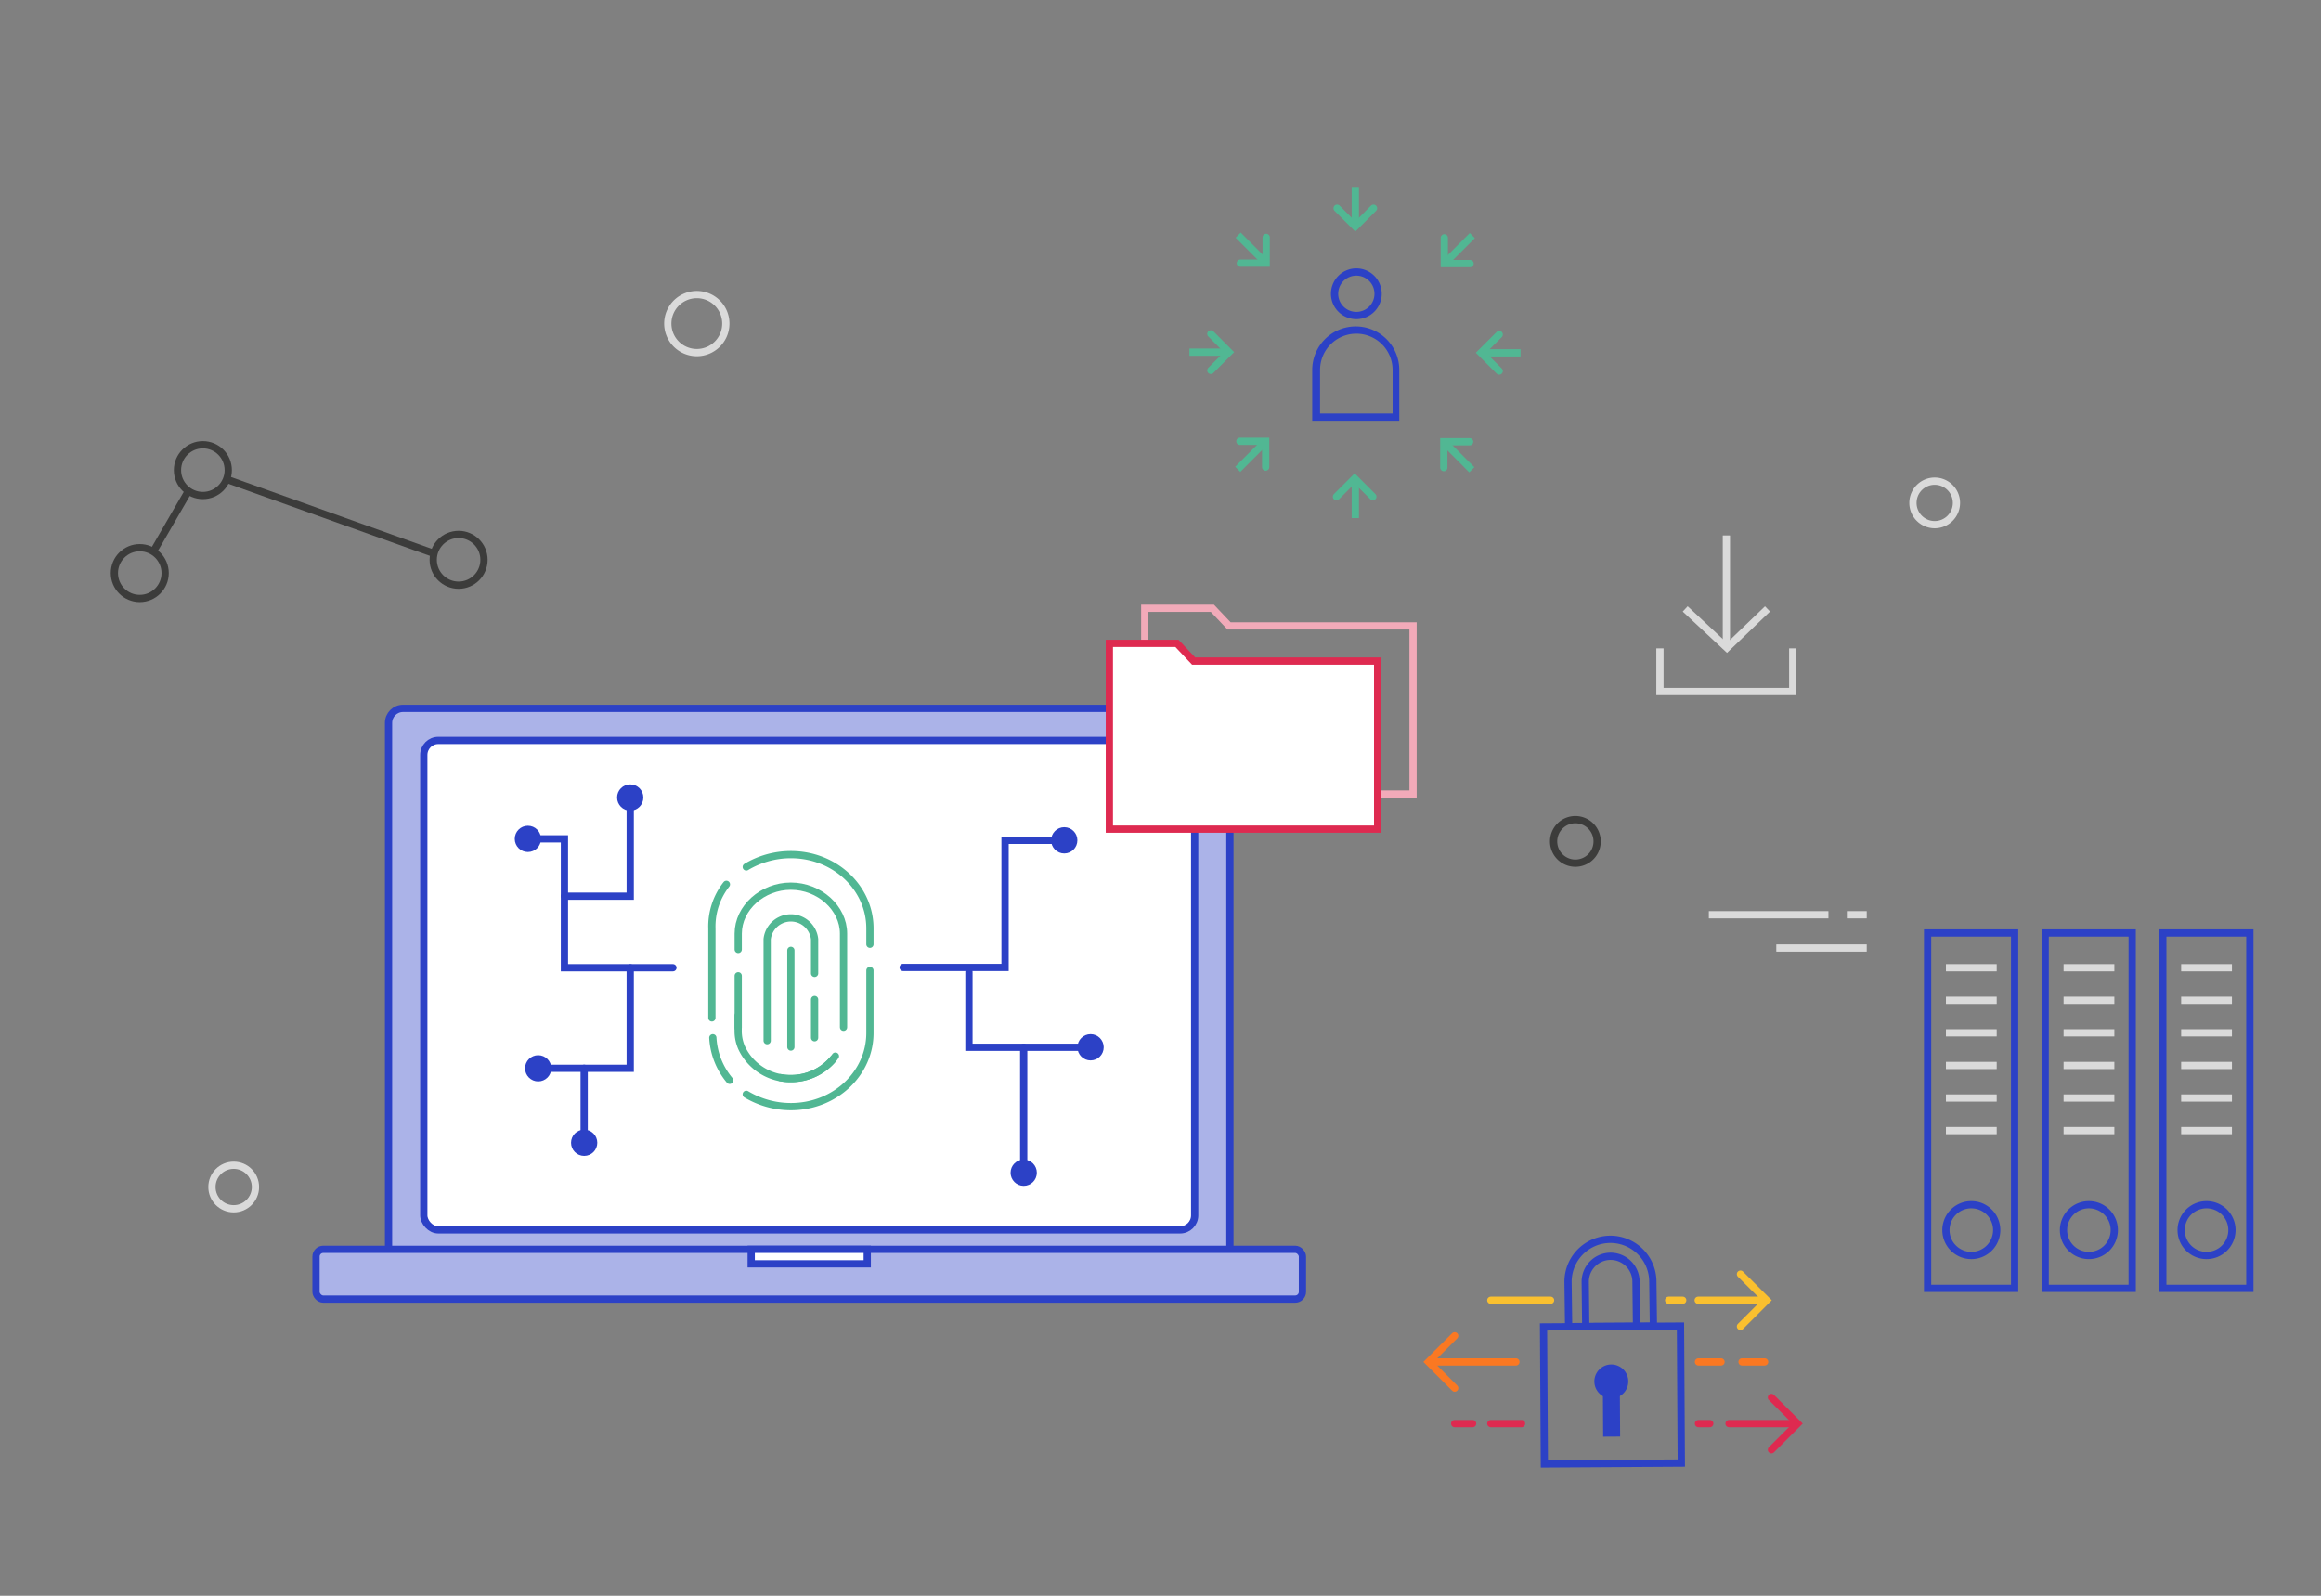 <svg id="Layer_1" data-name="Layer 1" xmlns="http://www.w3.org/2000/svg" viewBox="0 0 320 220"><rect x="0" y="0" width="320" height="220" fill="#808080" stroke="none"/><defs><style>.cls-1{fill:#abb3e8;}.cls-1,.cls-16,.cls-2,.cls-7{stroke:#2c41c6;}.cls-1,.cls-10,.cls-11,.cls-12,.cls-13,.cls-14,.cls-15,.cls-16,.cls-2,.cls-4,.cls-7,.cls-8,.cls-9{stroke-miterlimit:10;}.cls-10,.cls-2{fill:#fff;}.cls-3{fill:#2c41c6;}.cls-11,.cls-12,.cls-13,.cls-14,.cls-15,.cls-16,.cls-4,.cls-7,.cls-8,.cls-9{fill:none;}.cls-4{stroke:#dadada;}.cls-5{fill:#dadada;}.cls-6{fill:#3c3c3b;}.cls-13,.cls-14,.cls-15,.cls-7,.cls-8{stroke-linecap:round;}.cls-11,.cls-8{stroke:#51b793;}.cls-9{stroke:#f2aab9;}.cls-10,.cls-15{stroke:#de2a50;}.cls-12{stroke:#3c3c3b;}.cls-13{stroke:#fa7822;}.cls-14{stroke:#fac02f;}</style></defs><title>speciality-illustration-privacy-by-design-mobile</title><rect class="cls-1" x="53.57" y="97.66" width="116" height="79.38" rx="2" ry="2"/><rect class="cls-1" x="43.57" y="172.24" width="136" height="6.86" rx="1" ry="1"/><rect class="cls-2" x="58.43" y="102.08" width="106.28" height="67.48" rx="2" ry="2"/><path class="cls-3" d="M277.26,129.12v48h-11v-48h11m1-1h-13v50h13v-50Z"/><path class="cls-3" d="M271.79,166.59a3,3,0,1,1-3,3,3,3,0,0,1,3-3m0-1a4,4,0,1,0,4,4,4,4,0,0,0-4-4Z"/><line class="cls-4" x1="268.29" y1="133.41" x2="275.29" y2="133.41"/><line class="cls-4" x1="268.29" y1="137.9" x2="275.29" y2="137.9"/><line class="cls-4" x1="268.29" y1="142.39" x2="275.29" y2="142.39"/><line class="cls-4" x1="268.29" y1="146.89" x2="275.29" y2="146.89"/><line class="cls-4" x1="268.29" y1="151.38" x2="275.29" y2="151.38"/><line class="cls-4" x1="268.29" y1="155.87" x2="275.29" y2="155.87"/><path class="cls-3" d="M293.47,129.12v48h-11v-48h11m1-1h-13v50h13v-50Z"/><path class="cls-3" d="M288,166.59a3,3,0,1,1-3,3,3,3,0,0,1,3-3m0-1a4,4,0,1,0,4,4,4,4,0,0,0-4-4Z"/><line class="cls-4" x1="284.51" y1="133.41" x2="291.51" y2="133.41"/><line class="cls-4" x1="284.51" y1="137.9" x2="291.51" y2="137.9"/><line class="cls-4" x1="284.51" y1="142.39" x2="291.51" y2="142.39"/><line class="cls-4" x1="284.51" y1="146.89" x2="291.51" y2="146.89"/><line class="cls-4" x1="284.51" y1="151.38" x2="291.51" y2="151.38"/><line class="cls-4" x1="284.51" y1="155.87" x2="291.51" y2="155.87"/><path class="cls-3" d="M309.69,129.12v48h-11v-48h11m1-1h-13v50h13v-50Z"/><path class="cls-3" d="M304.22,166.59a3,3,0,1,1-3,3,3,3,0,0,1,3-3m0-1a4,4,0,1,0,4,4,4,4,0,0,0-4-4Z"/><line class="cls-4" x1="300.72" y1="133.41" x2="307.72" y2="133.41"/><line class="cls-4" x1="300.72" y1="137.9" x2="307.72" y2="137.9"/><line class="cls-4" x1="300.72" y1="142.39" x2="307.72" y2="142.39"/><line class="cls-4" x1="300.72" y1="146.89" x2="307.72" y2="146.89"/><line class="cls-4" x1="300.72" y1="151.38" x2="307.72" y2="151.38"/><line class="cls-4" x1="300.72" y1="155.87" x2="307.72" y2="155.87"/><polyline class="cls-4" points="232.34 83.95 238.1 89.32 243.69 83.95"/><line class="cls-4" x1="238.02" y1="89.39" x2="238.02" y2="73.82"/><polyline class="cls-4" points="247.17 89.39 247.17 95.34 228.86 95.34 228.86 89.39"/><path class="cls-5" d="M96.07,41.11a3.5,3.5,0,1,1-3.5,3.5,3.5,3.5,0,0,1,3.5-3.5m0-1a4.5,4.5,0,1,0,4.5,4.5,4.5,4.5,0,0,0-4.5-4.5Z"/><path class="cls-6" d="M217.2,113.5a2.5,2.5,0,1,1-2.5,2.5,2.5,2.5,0,0,1,2.5-2.5m0-1a3.5,3.5,0,1,0,3.5,3.5,3.5,3.5,0,0,0-3.5-3.5Z"/><circle class="cls-4" cx="32.22" cy="163.65" r="3"/><path class="cls-5" d="M266.74,66.83a2.5,2.5,0,1,1-2.5,2.5,2.5,2.5,0,0,1,2.5-2.5m0-1a3.5,3.5,0,1,0,3.5,3.5,3.5,3.5,0,0,0-3.5-3.5Z"/><line class="cls-4" x1="235.6" y1="126.11" x2="252.09" y2="126.11"/><line class="cls-4" x1="244.9" y1="130.69" x2="257.37" y2="130.69"/><line class="cls-4" x1="254.63" y1="126.11" x2="257.37" y2="126.11"/><ellipse class="cls-4" cx="241.52" cy="130.69" rx="1.27"/><ellipse class="cls-4" cx="236.87" cy="130.69" rx="1.27"/><rect class="cls-2" x="103.57" y="172.24" width="16" height="2"/><polyline class="cls-7" points="124.52 133.37 138.57 133.37 138.57 115.85 146.73 115.85"/><polyline class="cls-7" points="133.59 133.99 133.59 144.38 149.45 144.38"/><polyline class="cls-7" points="92.78 133.41 77.82 133.41 77.82 115.65 73.22 115.65"/><polyline class="cls-7" points="86.89 133.41 86.89 147.28 74.2 147.28"/><polyline class="cls-7" points="77.82 123.55 86.89 123.55 86.89 109.95"/><line class="cls-7" x1="80.54" y1="147.28" x2="80.54" y2="157.55"/><line class="cls-7" x1="141.14" y1="144.38" x2="141.14" y2="161.18"/><circle class="cls-3" cx="146.73" cy="115.85" r="1.81"/><circle class="cls-3" cx="150.36" cy="144.38" r="1.81"/><circle class="cls-3" cx="141.14" cy="161.68" r="1.81"/><circle class="cls-3" cx="80.54" cy="157.55" r="1.81"/><circle class="cls-3" cx="74.2" cy="147.28" r="1.81"/><circle class="cls-3" cx="72.78" cy="115.65" r="1.81"/><circle class="cls-3" cx="86.89" cy="109.95" r="1.81"/><path class="cls-8" d="M102.89,119.52a12,12,0,0,1,6.15-1.7c6.07,0,10.9,4.58,10.9,10.17v2.18"/><path class="cls-8" d="M98.15,140.33V128a9.38,9.38,0,0,1,2-6.08"/><path class="cls-8" d="M100.6,148.94a10,10,0,0,1-2.32-5.87"/><path class="cls-8" d="M101.78,130.89v-2.18c0-3.56,3.34-6.54,7.26-6.54s7.26,3,7.26,6.54v12.91"/><path class="cls-8" d="M115.18,145.6a7.55,7.55,0,0,1-6.14,3.1,7.39,7.39,0,0,1-6.8-4.27,5.78,5.78,0,0,1-.47-2.26V140"/><path class="cls-8" d="M114.88,146a7.6,7.6,0,0,1-5.84,2.7,7.73,7.73,0,0,1-1.44-.13"/><path class="cls-8" d="M105.77,143.47v-14a3.29,3.29,0,0,1,6.54,0v4.72"/><path class="cls-8" d="M119.94,133.79v8.61c0,5.59-4.82,10.17-10.9,10.17a12,12,0,0,1-6.15-1.7"/><line class="cls-8" x1="101.78" y1="141.7" x2="101.78" y2="134.52"/><line class="cls-8" x1="112.31" y1="137.79" x2="112.31" y2="143.07"/><line class="cls-8" x1="109.04" y1="131.01" x2="109.04" y2="144.35"/><polygon class="cls-9" points="194.82 109.47 157.83 109.47 157.83 83.86 167.15 83.86 169.45 86.29 194.82 86.29 194.82 109.47"/><polygon class="cls-10" points="189.94 114.31 152.95 114.31 152.95 88.7 162.27 88.7 164.57 91.14 189.94 91.14 189.94 114.31"/><path class="cls-3" d="M187,38a2.5,2.5,0,1,1-2.5,2.5A2.5,2.5,0,0,1,187,38m0-1a3.5,3.5,0,1,0,3.5,3.5A3.5,3.5,0,0,0,187,37Z"/><path class="cls-3" d="M187,46a5,5,0,0,1,5,5v6H182v-6a5,5,0,0,1,5-5H187m0-1h-.08a6,6,0,0,0-6,6v7h12v-7a6,6,0,0,0-6-6Z"/><line class="cls-11" x1="186.86" y1="31.22" x2="186.86" y2="25.77"/><line class="cls-11" x1="199.13" y1="36.34" x2="202.99" y2="32.48"/><line class="cls-11" x1="204.18" y1="48.64" x2="209.64" y2="48.64"/><line class="cls-11" x1="199.07" y1="60.9" x2="202.92" y2="64.76"/><line class="cls-11" x1="186.86" y1="65.96" x2="186.86" y2="71.42"/><line class="cls-11" x1="174.5" y1="60.84" x2="170.65" y2="64.7"/><line class="cls-11" x1="169.45" y1="48.55" x2="163.99" y2="48.55"/><line class="cls-11" x1="174.57" y1="36.28" x2="170.71" y2="32.42"/><polyline class="cls-8" points="189.37 28.71 186.86 31.22 184.35 28.71"/><polyline class="cls-8" points="189.28 68.47 186.77 65.96 184.26 68.47"/><polyline class="cls-8" points="174.57 32.73 174.57 36.28 171.01 36.28"/><polyline class="cls-8" points="202.62 60.9 199.06 60.9 199.06 64.46"/><polyline class="cls-8" points="166.94 46.03 169.45 48.55 166.94 51.06"/><polyline class="cls-8" points="206.7 46.12 204.18 48.63 206.7 51.15"/><polyline class="cls-8" points="170.95 60.84 174.5 60.84 174.5 64.39"/><polyline class="cls-8" points="199.13 32.79 199.13 36.34 202.68 36.34"/><line class="cls-12" x1="21.21" y1="75.93" x2="25.84" y2="67.93"/><line class="cls-12" x1="31.21" y1="66.06" x2="59.84" y2="76.31"/><circle class="cls-12" cx="27.97" cy="64.81" r="3.5"/><circle class="cls-12" cx="63.23" cy="77.18" r="3.5"/><circle class="cls-12" cx="19.27" cy="79.01" r="3.5"/><line class="cls-13" x1="209" y1="187.76" x2="197.41" y2="187.76"/><line class="cls-13" x1="237.28" y1="187.76" x2="234.17" y2="187.76"/><polyline class="cls-13" points="200.56 184.16 196.95 187.76 200.56 191.37"/><line class="cls-13" x1="243.29" y1="187.76" x2="240.18" y2="187.76"/><line class="cls-14" x1="234.13" y1="179.26" x2="243.11" y2="179.26"/><polyline class="cls-14" points="239.96 175.66 243.57 179.26 239.96 182.87"/><line class="cls-15" x1="238.39" y1="196.26" x2="247.38" y2="196.26"/><polyline class="cls-15" points="244.23 192.66 247.84 196.26 244.23 199.87"/><line class="cls-15" x1="235.73" y1="196.26" x2="234.17" y2="196.26"/><line class="cls-15" x1="209.78" y1="196.26" x2="205.54" y2="196.26"/><line class="cls-14" x1="213.78" y1="179.26" x2="205.54" y2="179.26"/><line class="cls-14" x1="232" y1="179.26" x2="230.06" y2="179.26"/><line class="cls-15" x1="203.03" y1="196.26" x2="200.56" y2="196.26"/><path class="cls-16" d="M222,170.86h0a5.85,5.85,0,0,0-5.81,5.88l.08,6.16,11.69-.07-.08-6.16A5.85,5.85,0,0,0,222,170.86Z"/><path class="cls-16" d="M222.05,173.2h0a3.51,3.51,0,0,0-3.49,3.53l.07,6.15,7,0-.07-6.15A3.51,3.51,0,0,0,222.05,173.2Z"/><path class="cls-3" d="M231.19,183.32l.11,17.88-17.88.11-.11-17.88,17.88-.11m1-1-19.88.12.12,19.88,19.88-.12-.12-19.88Z"/><circle class="cls-3" cx="222.17" cy="190.43" r="2.34" transform="translate(-1.14 1.34) rotate(-0.34)"/><rect class="cls-3" x="221.03" y="192.19" width="2.34" height="5.85" transform="translate(-1.17 1.34) rotate(-0.34)"/></svg>